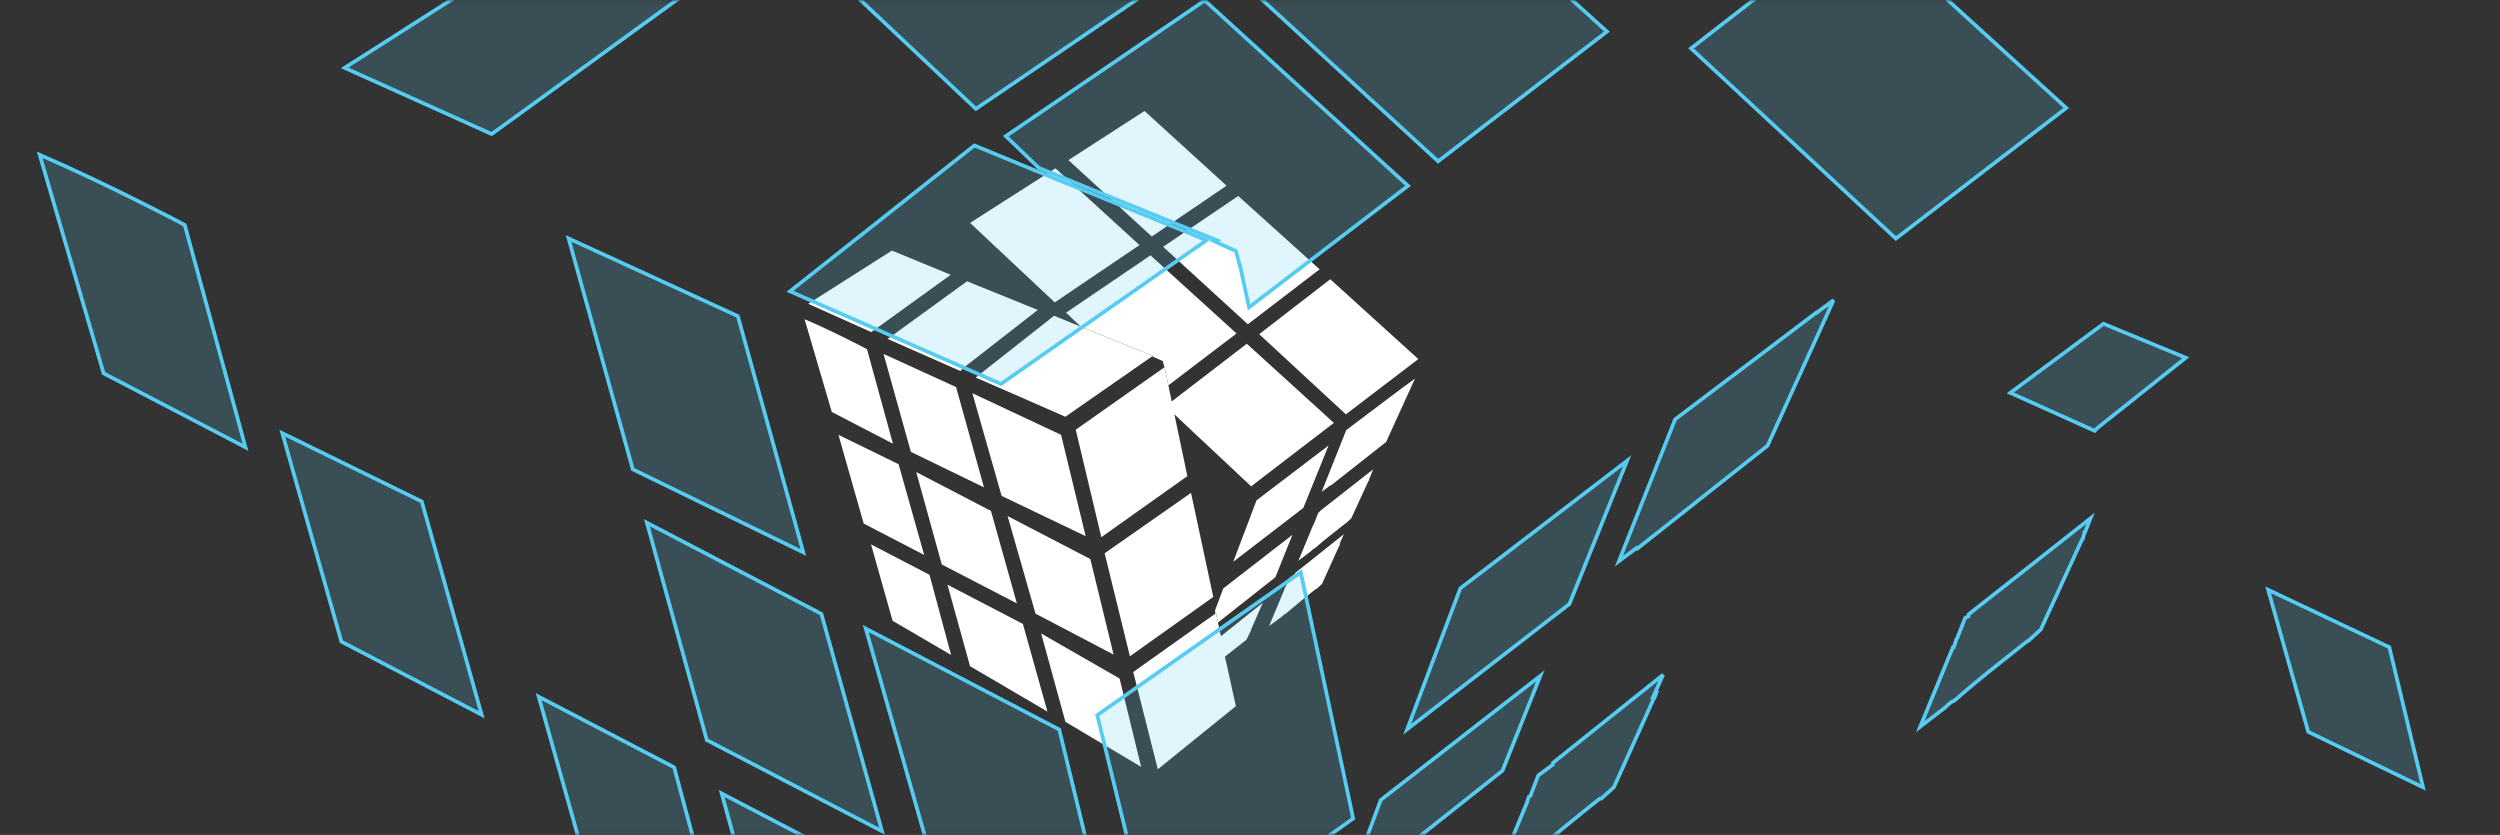 <svg width="515" height="172" viewBox="0 0 515 172" fill="none" xmlns="http://www.w3.org/2000/svg">
<rect x="0" y="0" width="515" height="172" fill="#333333" stroke="none"/>
<path d="M23.029 -1.17942e-06L20.652 1.767L20.816 1.599L6.065 12.708L-1.07245e-05 27.942L2.377 26.174L2.213 26.427L15.899 15.654L23.029 -1.17942e-06Z" transform="translate(272.263 77.981) scale(0.835)" fill="white"/>
<path d="M39.256 19.694L17.538 -2.42006e-06L-7.20301e-07 13.55L21.39 33.328L39.256 19.694Z" transform="translate(259.392 57.522) scale(0.835)" fill="white"/>
<path d="M17.292 2.861H17.374L17.538 2.104V2.272L18.44 3.95741e-06L5.245 10.352V10.52L4.917 10.688L4.098 12.793L4.016 12.877L3.77 13.634H3.688L-1.07245e-05 22.555L3.196 20.115C3.442 19.862 3.688 19.61 4.098 19.441C6.474 17.337 9.015 15.402 11.556 13.382H11.637L13.031 12.119L17.292 2.861Z" transform="translate(267.47 96.681) scale(0.835)" fill="white"/>
<path d="M0.082 -1.1828e-06H1.94033e-05V0.084L0.082 -1.1828e-06Z" transform="translate(281.916 99.072) scale(0.835)" fill="white"/>
<path d="M17.292 15.402L23.521 3.95741e-06L5.737 13.55L9.28388e-06 28.699L17.292 15.402Z" transform="translate(254.052 91.76) scale(0.835)" fill="white"/>
<path d="M6.392 9.594V9.763L4.917 10.857L4.098 12.961L3.934 13.045L3.688 13.803L-7.20301e-07 22.64L3.196 20.283C3.442 20.03 3.688 19.778 4.098 19.61C6.556 17.506 9.015 15.486 11.474 13.55H11.637L13.031 12.288L17.21 3.03V3.114L17.538 2.272L17.374 2.357L18.44 3.95741e-06L6.392 9.594Z" transform="translate(261.446 110.039) scale(0.835)" fill="white"/>
<path d="M20.57 30.971L39.01 18.431L18.767 1.43256e-06L-2.07287e-05 12.119L20.57 30.971Z" transform="translate(220.096 22.862) scale(0.835)" fill="white"/>
<path d="M18.522 2.71676e-06L-2.07287e-05 12.54L20.898 31.645L38.6 18.095L18.522 2.71676e-06Z" transform="translate(239.607 40.368) scale(0.835)" fill="white"/>
<path d="M41.797 18.936L21.062 -2.42006e-06L-7.20301e-07 13.466L20.898 33.076L41.797 18.936Z" transform="translate(199.832 34.673) scale(0.835)" fill="white"/>
<path d="M24.668 31.308L18.604 9.679L9.28388e-06 -6.31624e-06L5.573 20.115L24.668 31.308Z" transform="translate(195.177 120.444) scale(0.835)" fill="white"/>
<path d="M21.144 29.625L14.834 7.238L1.92881e-05 -1.17941e-06L6.229 21.882L21.144 29.625Z" transform="translate(172.722 89.581) scale(0.835)" fill="white"/>
<path d="M18.44 9.594L-1.07245e-05 -6.31624e-06L6.31 22.808L24.832 32.402L18.44 9.594Z" transform="translate(188.741 97.244) scale(0.835)" fill="white"/>
<path d="M14.424 7.49L9.28388e-06 3.95741e-06L5.327 18.852L19.751 27.268L14.424 7.49Z" transform="translate(179.431 112.148) scale(0.835)" fill="white"/>
<path d="M9.28388e-06 14.223L17.948 22.134L18.686 21.377L37.043 7.07L19.587 2.71676e-06L9.28388e-06 14.223Z" transform="translate(182.854 57.944) scale(0.835)" fill="white"/>
<path d="M14.916 10.436L19.095 1.389e-06L2.049 13.213L9.28388e-06 18.684L0.082 19.441L0.246 19.273L0.738 21.63L14.916 10.436Z" transform="translate(250.287 110.18) scale(0.835)" fill="white"/>
<path d="M27.946 9.089L29.094 6.733V6.565L31.962 -3.74783e-06L21.636 8.248L20.898 4.881L20.407 2.525L20.243 2.693L-2.07287e-05 17.085L6.065 41.071L25.324 25.501L22.619 13.298L27.946 9.089Z" transform="translate(233.446 124.171) scale(0.835)" fill="white"/>
<path d="M9.28388e-06 -2.46362e-06L6.72 22.892L21.8 30.719L15.407 7.406C14.178 6.733 12.949 6.144 11.637 5.471C7.786 3.535 3.934 1.683 9.28388e-06 -2.46362e-06Z" transform="translate(165.739 65.748) scale(0.835)" fill="white"/>
<path d="M17.866 8.164L-7.20301e-07 1.389e-06V0.084L6.72 24.154L24.75 32.907L17.866 8.164Z" transform="translate(182.032 72.919) scale(0.835)" fill="white"/>
<path d="M15.571 20.115L35.158 5.975L20.652 2.71676e-06L-1.07245e-05 13.129L15.571 20.115Z" transform="translate(166.492 51.617) scale(0.835)" fill="white"/>
<path d="M1.92881e-05 14.139L3.606 17.59L21.472 24.828L21.226 24.912L23.849 26.09L24.259 27.605V27.521L25.242 32.066L42.043 19.273L20.816 -2.42006e-06L1.92881e-05 14.139Z" transform="translate(219.617 52.601) scale(0.835)" fill="white"/>
<path d="M25.898 2.693L19.341 -2.46362e-06L9.28388e-06 15.233L22.128 24.912L43.518 10.015L43.764 9.931L25.898 2.693Z" transform="translate(200.996 65.045) scale(0.835)" fill="white"/>
<path d="M23.111 11.53L22.865 10.268L21.882 5.723V5.807L-1.07245e-05 21.209L6.31 47.72L27.537 32.655L24.34 17.422L43.272 35.18L63.678 19.526L42.206 1.389e-06L23.685 14.223L23.111 11.53Z" transform="translate(221.602 70.81) scale(0.835)" fill="white"/>
<path d="M21.882 10.268L9.28388e-06 1.389e-06L7.212 25.333L27.946 35.264L21.882 10.268Z" transform="translate(200.311 81.004) scale(0.835)" fill="white"/>
<path d="M26.799 25.669L21.308 -1.17941e-06L-7.20301e-07 14.897L6.229 40.313L26.799 25.669Z" transform="translate(227.558 101.533) scale(0.835)" fill="white"/>
<path d="M20.407 10.604L-1.07245e-05 1.389e-06L6.884 24.07L26.143 34.17L20.407 10.604Z" transform="translate(207.568 106.313) scale(0.835)" fill="white"/>
<path d="M19.341 11.109L1.92881e-05 -3.74783e-06L5.983 21.798L24.668 32.907L19.341 11.109Z" transform="translate(214.482 130.498) scale(0.835)" fill="white"/>
<mask id="mask0" mask-type="alpha" maskUnits="userSpaceOnUse" x="0" y="0" width="515" height="172">
<rect width="515" height="171.916" transform="translate(0 0.042)" fill="#C4C4C4"/>
</mask>
<g mask="url(#mask0)">
<path d="M37.696 37.343L5.588 62.719L5.416 62.558L1.025 65.837L14.9 30.841L49.667 4.552L49.724 4.617L53.984 1.436L37.696 37.343Z" transform="translate(332.64 60.627) scale(0.835)" fill="#56CCF2" fill-opacity="0.18" stroke="#56CCF2" stroke-width="0.919"/>
<path d="M0.709 32.607L41.969 0.6L93.278 47.316L51.244 79.524L0.709 32.607Z" transform="translate(347.76 -17.263) scale(0.835)" fill="#56CCF2" fill-opacity="0.18" stroke="#56CCF2" stroke-width="0.919"/>
<path d="M41.544 4.962L41.23 6.42H41.11L40.987 6.688L30.822 28.86L27.687 31.712H27.668H27.508L27.382 31.812C26.044 32.88 24.704 33.94 23.368 34.996C18.66 38.72 13.992 42.412 9.563 46.345C8.543 46.784 7.915 47.428 7.347 48.014L1.074 52.823L9.138 33.237H9.361L9.464 32.919L10.019 31.2L10.141 31.075L10.206 31.008L10.24 30.921L12.139 26.025L12.769 25.7L13.018 25.572V25.292V25.11L43.099 1.414L41.691 4.977L41.544 4.962Z" transform="translate(394.665 105.586) scale(0.835)" fill="#56CCF2" fill-opacity="0.18" stroke="#56CCF2" stroke-width="0.919"/>
<mask id="path-31-inside-1" fill="white">
<path d="M0.198 -2.85284e-06H4.66059e-05V0.204L0.198 -2.85284e-06Z"/>
</mask>
<path d="M0.198 -2.85284e-06H4.66059e-05V0.204L0.198 -2.85284e-06Z" transform="translate(355.752 111.333) scale(0.835)" fill="#56CCF2" fill-opacity="0.18"/>
<path d="M0.198 -2.85284e-06L0.857 0.64L2.373 -0.919H0.198V-2.85284e-06ZM4.66059e-05 -2.85284e-06V-0.919H-0.919V-2.85284e-06H4.66059e-05ZM4.66059e-05 0.204H-0.919V2.466L0.659 0.844L4.66059e-05 0.204ZM0.198 -0.919H4.66059e-05V0.919H0.198V-0.919ZM-0.919 -2.85284e-06V0.204H0.919V-2.85284e-06H-0.919ZM0.659 0.844L0.857 0.64L-0.46 -0.64L-0.658 -0.437L0.659 0.844Z" transform="translate(355.752 111.333) scale(0.835)" fill="#56CCF2" mask="url(#path-31-inside-1)"/>
<path d="M1.001 67.643L14.119 32.861L55.265 1.383L41.025 36.74L1.001 67.643Z" transform="translate(289.038 93.755) scale(0.835)" fill="#56CCF2" fill-opacity="0.18" stroke="#56CCF2" stroke-width="0.919"/>
<path d="M42.951 1.548L41.182 5.477L40.642 6.676L41.127 6.426L40.861 7.111L40.789 7.096L30.821 29.265L27.687 32.117H27.472H27.312L27.187 32.215C21.314 36.859 15.44 41.703 9.567 46.748C8.546 47.186 7.918 47.83 7.349 48.416L1.061 53.071L9.254 33.359L9.262 33.342L9.267 33.324L9.798 31.683L10.022 31.568L10.177 31.488L10.24 31.326L12.154 26.39L15.58 23.839L15.765 23.701V23.471V23.287L42.951 1.548Z" transform="translate(306.741 137.7) scale(0.835)" fill="#56CCF2" fill-opacity="0.18" stroke="#56CCF2" stroke-width="0.919"/>
<path d="M91.707 43.473L50.064 75.478L0.738 30.202L44.307 0.583L91.707 43.473Z" transform="translate(254.451 -29.798) scale(0.835)" fill="#56CCF2" fill-opacity="0.18" stroke="#56CCF2" stroke-width="0.919"/>
<path d="M0.743 32.442L50.381 0.578L99.338 45.471L50.085 78.93L0.743 32.442Z" transform="translate(159.214 -43.489) scale(0.835)" fill="#56CCF2" fill-opacity="0.18" stroke="#56CCF2" stroke-width="0.919"/>
<path d="M0.724 0.896L44.155 23.583L58.316 74.295L13.737 48.056L0.724 0.896Z" transform="translate(148.068 162.714) scale(0.835)" fill="#56CCF2" fill-opacity="0.18" stroke="#56CCF2" stroke-width="0.919"/>
<path d="M0.723 0.866L35.131 17.723L49.898 70.324L15.301 52.291L0.723 0.866Z" transform="translate(57.553 88.515) scale(0.835)" fill="#56CCF2" fill-opacity="0.18" stroke="#56CCF2" stroke-width="0.919"/>
<path d="M58.73 77.003L15.499 54.517L0.723 0.896L43.763 23.381L58.73 77.003Z" transform="translate(132.66 106.938) scale(0.835)" fill="#56CCF2" fill-opacity="0.18" stroke="#56CCF2" stroke-width="0.919"/>
<path d="M46.557 64.594L13.147 45.02L0.73 0.899L34.145 18.322L46.557 64.594Z" transform="translate(110.367 142.77) scale(0.835)" fill="#56CCF2" fill-opacity="0.18" stroke="#56CCF2" stroke-width="0.919"/>
<path d="M22.46 26.191L22.435 26.21L22.414 26.233L21.74 26.939L0.903 17.568L23.908 0.524L44.196 8.907L22.46 26.191Z" transform="translate(413.358 66.257) scale(0.835)" fill="#56CCF2" fill-opacity="0.18" stroke="#56CCF2" stroke-width="0.919"/>
<path d="M2.064 51.177L1.038 46.241L0.862 45.393L0.548 45.717L0.468 44.977L5.291 32.049L44.667 1.402L35.332 24.805L2.064 51.177Z" transform="translate(280.022 138.038) scale(0.835)" fill="#56CCF2" fill-opacity="0.18" stroke="#56CCF2" stroke-width="0.919"/>
<path d="M48.577 6.961L49.589 11.829L49.59 11.833L51.356 19.927L51.514 20.651L52.092 20.187L75.366 1.521L69.24 15.599L69.202 15.687V15.782V16.081L66.546 21.557L53.874 31.609L53.649 31.787L53.711 32.068L60.125 61.129L14.79 97.929L0.522 41.266L48.577 6.961Z" transform="translate(239.698 171.673) scale(0.835)" fill="#56CCF2" fill-opacity="0.18" stroke="#56CCF2" stroke-width="0.919"/>
<path d="M16.477 54.718L0.715 0.808C9.811 4.746 18.731 9.057 27.656 13.561C28.725 14.112 29.767 14.638 30.792 15.155C32.734 16.134 34.615 17.083 36.499 18.114L51.477 72.959L16.477 54.718Z" transform="translate(7.583 31.218) scale(0.835)" fill="#56CCF2" fill-opacity="0.18" stroke="#56CCF2" stroke-width="0.919"/>
<path d="M58.546 78.253L16.478 57.748L0.643 0.8L42.392 19.955L58.546 78.253Z" transform="translate(116.595 48.458) scale(0.835)" fill="#56CCF2" fill-opacity="0.18" stroke="#56CCF2" stroke-width="0.919"/>
<path d="M49.495 0.516L83.247 14.476L37.229 47.83L0.963 31.494L49.495 0.516Z" transform="translate(70.198 -12.323) scale(0.835)" fill="#56CCF2" fill-opacity="0.18" stroke="#56CCF2" stroke-width="0.919"/>
<path d="M99.95 46.303L60.735 76.284L58.533 66.066L58.48 66.072L57.546 62.604L57.489 62.394L57.291 62.305L52.068 59.949L52.72 59.725L51.585 59.263L8.889 41.896L0.726 34.053L49.801 0.584L99.95 46.303Z" transform="translate(206.587 -0.389) scale(0.835)" fill="#56CCF2" fill-opacity="0.18" stroke="#56CCF2" stroke-width="0.919"/>
<path d="M61.833 6.899L61.835 6.9L103.642 23.906L52.93 59.367L0.884 36.509L46.384 0.527L61.833 6.899Z" transform="translate(162.001 29.527) scale(0.835)" fill="#56CCF2" fill-opacity="0.18" stroke="#56CCF2" stroke-width="0.919"/>
<path d="M38.92 49.565L10.604 35.883L0.716 0.847L30.606 14.996L38.92 49.565Z" transform="translate(466.645 120.798) scale(0.835)" fill="#56CCF2" fill-opacity="0.18" stroke="#56CCF2" stroke-width="0.919"/>
<path d="M15.198 96.15L0.521 36.009L50.715 0.775L63.655 61.513L15.198 96.15Z" transform="translate(225.601 117.248) scale(0.835)" fill="#56CCF2" fill-opacity="0.18" stroke="#56CCF2" stroke-width="0.919"/>
<path d="M61.911 81.267L16.871 57.553L0.734 0.901L48.464 25.805L61.911 81.267Z" transform="translate(177.737 128.742) scale(0.835)" fill="#56CCF2" fill-opacity="0.18" stroke="#56CCF2" stroke-width="0.919"/>
</g>
</svg>
